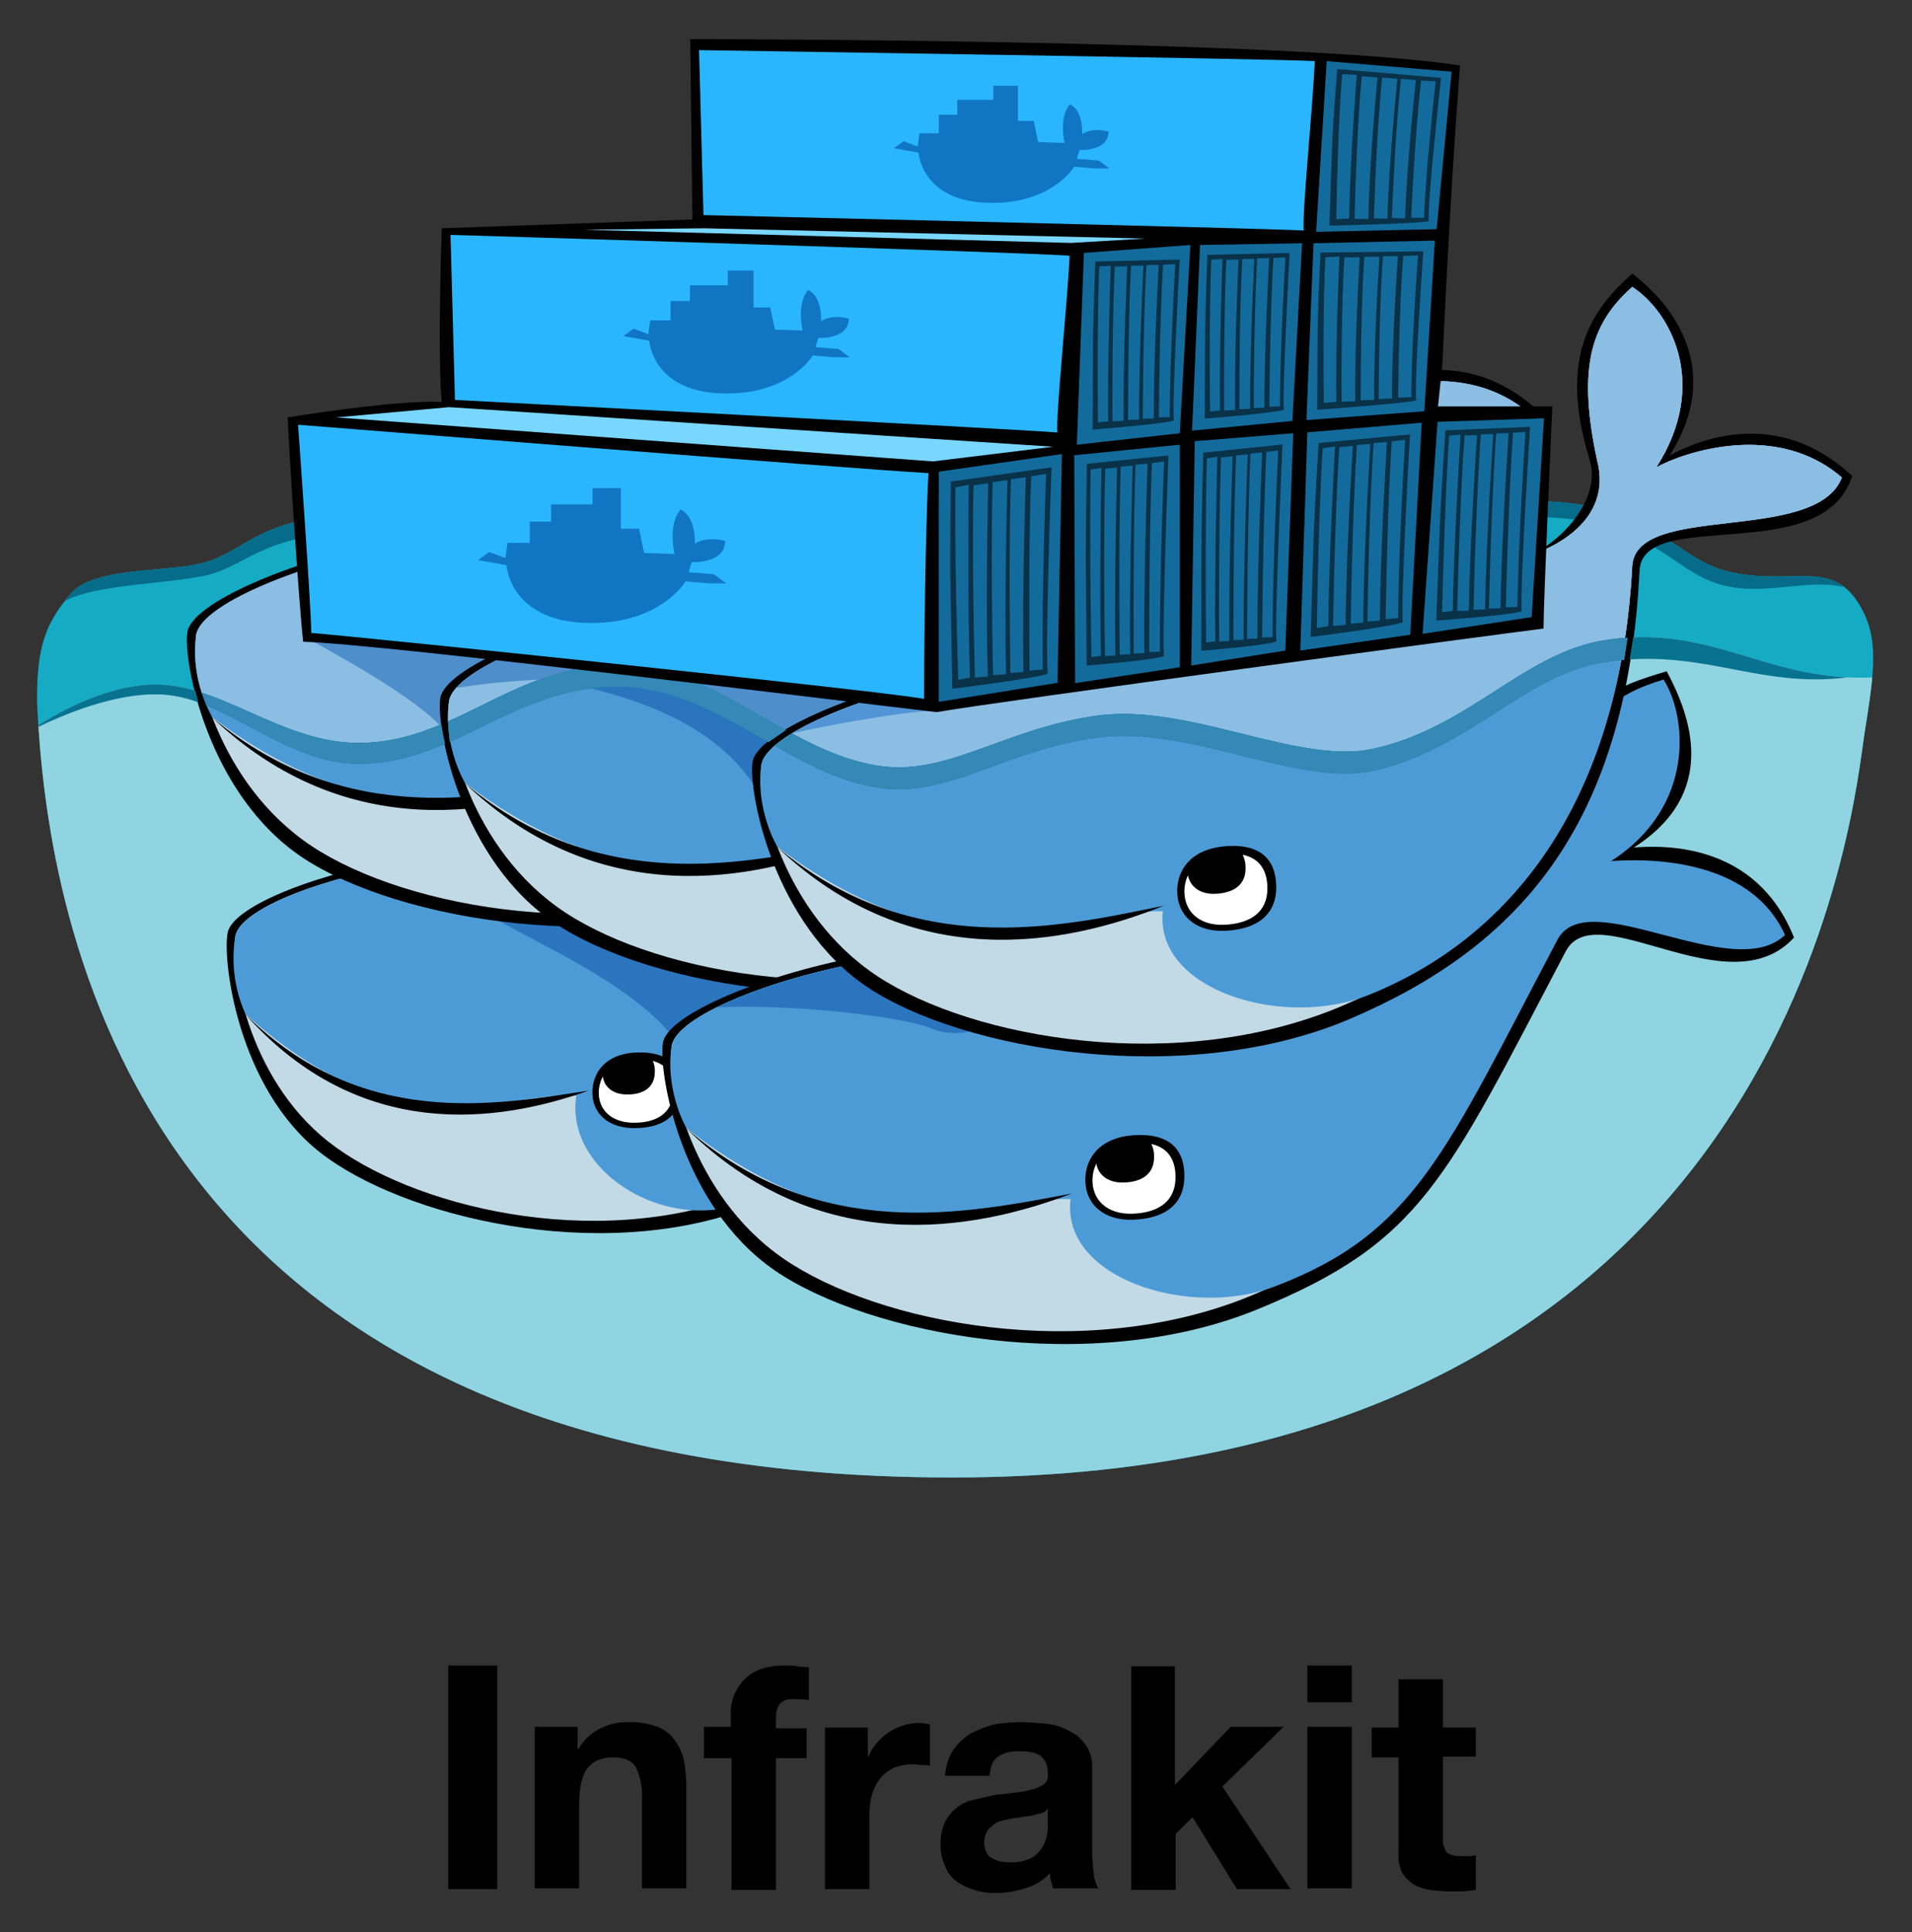 <svg id="Layer_1" data-name="Layer 1" xmlns="http://www.w3.org/2000/svg" viewBox="2.48 -0.62 495.04 500.24"><rect x="2.48" y="-0.62" width="495.04" height="500.24" fill="#333333" stroke="none"/><defs><style>.cls-1{fill:#15abc4;}.cls-2{fill:#90d4e1;}.cls-3{fill:#066c89;}.cls-4{fill:#c1dae6;}.cls-5{fill:#4d9bd6;}.cls-6{fill:#2b75be;}.cls-7{fill:#fff;}.cls-8{fill:#8cbee3;}.cls-9{fill:#4e8ecb;}.cls-10{fill:#5195d6;}.cls-11{fill:#087390;}.cls-12{fill:#3489b6;}.cls-13{fill:#2ab6ff;}.cls-14{fill:#79d7ff;}.cls-15{fill:#136b9c;}.cls-16{opacity:0.541;}.cls-17{fill:#1076c3;}</style></defs><title>infrakit</title><path d="M131.219,430.574v57.891H118.531V430.574Z"/><path d="M152.036,446.435v5.75h.198a13.594,13.594,0,0,1,5.75-5.354,15.548,15.548,0,0,1,7.137-1.586,19.999,19.999,0,0,1,7.534,1.189,9.262,9.262,0,0,1,4.56,3.569,13.068,13.068,0,0,1,2.379,5.354,39.989,39.989,0,0,1,.595,7.137v25.773h-11.498V464.674a16.085,16.085,0,0,0-1.586-7.732c-.991-1.784-2.974-2.577-5.75-2.577-3.172,0-5.354.991-6.741,2.776s-2.181,4.957-2.181,9.12V488.267H140.933V446.435Z"/><path d="M184.749,454.167v-7.732h6.939v-3.171a12.247,12.247,0,0,1,3.569-9.12c2.379-2.379,5.75-3.569,10.507-3.569a18.106,18.106,0,0,1,3.172.199,15.991,15.991,0,0,0,2.974.199v8.525a29.216,29.216,0,0,0-4.164-.199,4.082,4.082,0,0,0-3.37,1.19,6.125,6.125,0,0,0-.991,3.767v2.577h7.93v7.732h-7.93V488.666h-11.498V454.566H184.749v-.399Z"/><path d="M227.177,446.435v7.732h.199a10.776,10.776,0,0,1,2.181-3.569,13.881,13.881,0,0,1,3.172-2.776,13.091,13.091,0,0,1,3.767-1.784,15.055,15.055,0,0,1,4.164-.595,13.623,13.623,0,0,1,2.577.397v10.706a6.1,6.1,0,0,0-1.982-.199c-.793,0-1.586-.199-2.181-.199a13.592,13.592,0,0,0-5.354.991,10.252,10.252,0,0,0-3.569,2.974A13.508,13.508,0,0,0,228.169,464.278a22.125,22.125,0,0,0-.595,5.354v18.835H216.074V446.633h11.102v-.199Z"/><path d="M249.184,452.581a15.949,15.949,0,0,1,4.56-4.361,28.308,28.308,0,0,1,6.147-2.379,40.894,40.894,0,0,1,6.939-.595c2.181,0,4.164.198,6.344.396a14.886,14.886,0,0,1,5.949,1.784,10.874,10.874,0,0,1,4.361,3.569,9.839,9.839,0,0,1,1.784,6.146V478.95a42.381,42.381,0,0,0,.396,5.354,9.376,9.376,0,0,0,1.191,3.965H275.155c-.199-.595-.396-1.387-.595-1.981a6.77,6.77,0,0,1-.198-1.982,13.931,13.931,0,0,1-6.543,3.965,24.907,24.907,0,0,1-7.534,1.19,17.126,17.126,0,0,1-5.55-.793,16.193,16.193,0,0,1-4.561-2.181,8.441,8.441,0,0,1-2.974-3.965,12.061,12.061,0,0,1-1.19-5.551,13.232,13.232,0,0,1,1.19-5.947,10.83,10.83,0,0,1,7.731-5.75c1.784-.396,3.371-.793,5.156-1.19,1.784-.198,3.37-.396,5.155-.595a24.621,24.621,0,0,0,4.36-.793,9.478,9.478,0,0,0,3.172-1.387,2.761,2.761,0,0,0,.991-2.776,6.621,6.621,0,0,0-.595-2.974,4.668,4.668,0,0,0-1.586-1.784,6.68,6.68,0,0,0-2.379-.793,14.083,14.083,0,0,0-2.974-.199,8.98,8.98,0,0,0-5.354,1.389c-1.387.991-1.982,2.577-2.18,4.956H247.201A14.079,14.079,0,0,1,249.184,452.581Zm22.799,16.257q-1.189.298-2.38.595c-.791.199-1.784.199-2.576.397-.992.199-1.784.199-2.777.397-.791.198-1.784.396-2.576.595a4.728,4.728,0,0,0-2.181,1.19,4.678,4.678,0,0,0-1.586,1.784,5.477,5.477,0,0,0-.595,2.577,4.966,4.966,0,0,0,.595,2.577,3.102,3.102,0,0,0,1.586,1.586,7.059,7.059,0,0,0,2.181.793,11.265,11.265,0,0,0,2.576.199,10.707,10.707,0,0,0,5.354-1.19,7.452,7.452,0,0,0,2.777-2.776,10.364,10.364,0,0,0,1.189-3.171,13.132,13.132,0,0,0,.199-2.577V467.453A2.53,2.53,0,0,1,271.983,468.838Z"/><path d="M306.678,430.574v30.928l14.473-15.067h13.68l-15.862,15.465,17.646,26.567H322.737l-11.498-18.637-4.361,4.361v14.473H295.378v-57.891h11.301V430.574Z"/><path d="M340.977,440.09v-9.516h11.498v9.516Zm11.498,6.345V488.267H340.977V446.435Z"/><path d="M384.594,446.435v7.732h-8.526v20.817a6.397,6.397,0,0,0,.991,3.966c.595.595,1.982.991,3.966.991h1.784c.595,0,1.189-.199,1.784-.199v8.921c-.991.199-1.982.199-3.172.396h-3.569a41.795,41.795,0,0,1-5.155-.396A12.853,12.853,0,0,1,368.533,487.275a10.595,10.595,0,0,1-2.974-2.974,9.995,9.995,0,0,1-.991-5.155v-24.783h-6.939V446.631h6.939V434.143h11.498v12.491h8.526v-.199Z"/><g id="Shape_21" data-name="Shape 21"><path class="cls-1" d="M483.05,154.632c-7.289-10.553-18.41-3.227-34.05-7.554-13.713-3.794-18.524-17.462-48.587-17.993-19.37-.343-296.086,2.657-313.547,4.175-17.463,1.519-22.017,9.111-31.507,11.768-9.49,2.659-28.546.911-34.619,8.123-6.074,7.213-8.883,13.058-8.656,28.319,2.277,46.691,18.22,200.428,236.87,200.428,218.648,0,233.604-175.906,236.262-192.608C487.871,172.587,489.308,163.69,483.05,154.632Z"/></g><g id="Shape_22" data-name="Shape 22"><path class="cls-2" d="M417.875,165.146c-20.898,3.301-34.925,22.587-59.883,28.091-19.151,4.223-47.45-11.672-70.986-8.636-23.534,3.035-38.676,15.326-55.895,13.191-24.484-3.038-42.495-26.223-68.708-26.288-27.052-.067-42.325,20.285-67.189,20.214-18.622-.053-33.594-13.476-49.538-14.993-15.943-1.519-33.215,10.439-33.215,10.439v.819C16.081,240.946,39.59,381.897,248.953,381.897c218.648,0,233.604-175.906,236.262-192.608.894-5.624,1.647-10.36,2.02-14.519C459.715,175.932,445.923,160.717,417.875,165.146Z"/></g><g id="Shape_21_copy" data-name="Shape 21 copy"><path class="cls-3" d="M449,147.078c-13.713-3.794-18.524-17.462-48.587-17.993-19.37-.343-296.086,2.657-313.547,4.175-17.463,1.519-22.017,9.111-31.507,11.768-9.49,2.659-28.546.911-34.619,8.123-.513.606-.998,1.206-1.463,1.8,8.479-4.344,25.115-4.248,36.082-6.506,9.653-1.988,14.045-9.111,31.507-10.629,17.461-1.518,294.177-4.945,313.547-4.602,30.063.531,34.022,13.771,47.734,17.565,11.078,3.066,22.034-1.714,31.894.606C472.82,145.778,462.625,150.847,449,147.078Z"/></g><g id="Shape_17" data-name="Shape 17"><path d="M278.059,178.74c13.702-20.038,2.856-36.883-6.251-44.99-9.643,8.051-18.422,19.033-12.329,44.946,2.475,10.942-10.023,21.34-16.238,22.764-6.215,1.422-110.69,16.688-133.711,19.973-23.022,3.283-46.695,12.284-48.104,19.395s2.596,40.093,23.845,56.848c21.251,16.756,72.397,29.205,111.392,14.295,38.996-14.911,66.503-42.254,72.898-105.502,1.591-15.731,42.508,2.033,50.53-20.148C303.698,168.058,284.371,175.524,278.059,178.74Z"/></g><g id="Shape_17_copy" data-name="Shape 17 copy"><path class="cls-4" d="M274.845,181.424c13.702-20.038,4.972-38.194-3.21-44.447-9.643,8.051-13.947,18.225-10.455,41.822,2.92,15.286-11.723,21.236-17.937,22.66-6.215,1.422-110.427,18.142-133.449,21.428-23.021,3.284-44.956,11.671-46.365,18.781-1.409,7.112,2.79,36.506,24.041,53.264C108.719,311.688,156.147,323.552,195.143,308.641s66.638-44.764,72.779-103.351c1.647-15.724,42.761-2.629,49.774-18.755C303.164,171.623,281.156,178.207,274.845,181.424Z"/></g><g id="Shape_17_copy_2" data-name="Shape 17 copy 2"><path class="cls-5" d="M274.845,181.424c13.702-20.038,4.972-38.194-3.21-44.447-9.643,8.051-13.947,18.225-10.455,41.822,2.92,15.286-11.723,21.236-17.937,22.66-6.215,1.422-110.427,18.142-133.449,21.428-23.021,3.284-44.956,11.671-46.365,18.781a35.009,35.009,0,0,0,2.647,20.308c40.906,36.673,67.638,19.66,85.609,21.096-2.99,19.328,22.466,35.06,42.538,27.963,33.023-11.674,67.559-47.159,73.699-105.745,1.647-15.724,42.761-2.629,49.774-18.755C303.164,171.623,281.156,178.207,274.845,181.424Z"/></g><g id="Shape_20" data-name="Shape 20"><path class="cls-6" d="M159.842,231.292s-39.857-1.423-30.748,4.84c9.111,6.264,38.15,17.651,49.253,33.879s29.039-3.131,29.039-3.131l4.555-18.79Z"/></g><g id="Shape_18" data-name="Shape 18"><path d="M66.136,262.122c29.501,33.086,65.375,27.915,88.738,19.616C129.91,285.625,96.039,291.563,66.136,262.122Z"/></g><g id="Shape_19" data-name="Shape 19"><path d="M168.768,271.855c-9.921-.266-13.192,5.818-12.902,10.95.29,5.131,4.33,8.576,10.61,8.645,6.279.067,12.254-2.219,12.406-9.956C179.033,273.759,173.583,271.985,168.768,271.855Z"/></g><g id="Shape_19_copy" data-name="Shape 19 copy"><path class="cls-7" d="M171.503,274.052a6.364,6.364,0,0,1,.523,2.846c-.088,4.539-3.594,5.88-7.278,5.84-3.502-.038-5.813-1.868-6.179-4.636a8.703,8.703,0,0,0-1.041,4.695c.243,4.301,3.629,7.188,8.891,7.246,5.262.056,10.27-1.861,10.396-8.343C176.911,276.904,174.432,274.845,171.503,274.052Z"/></g><g id="Shape_17-2" data-name="Shape 17"><path d="M288.43,83.724c14.046-22.016.949-39.099-9.68-47.07-10.249,9.111-19.359,21.257-11.007,48.208,3.416,11.389-9.87,23.156-16.701,25.054-6.834,1.898-122.232,24.675-147.665,29.609-25.434,4.934-51.246,15.942-52.384,23.536-1.14,7.591,5.314,42.135,29.988,58.456,24.675,16.323,82.373,26.192,124.888,7.971,42.514-18.221,71.487-48.825,74.781-115.966.82-16.7,47.449-.57,55.041-24.484C316.33,70.817,295.263,79.928,288.43,83.724Z"/></g><g id="Shape_17_copy-2" data-name="Shape 17 copy"><path class="cls-4" d="M285.013,86.76c14.046-22.017,3.228-40.618-6.263-46.691-10.249,9.111-14.424,20.119-9.112,44.793,4.178,15.943-11.766,23.156-18.598,25.054-6.834,1.898-121.852,26.192-147.286,31.128-25.433,4.936-49.348,15.185-50.485,22.775-1.14,7.591,5.312,38.339,29.987,54.663s78.198,25.812,120.713,7.591c42.516-18.22,71.487-51.483,74.78-113.689.885-16.697,47.452-5.504,54.284-22.966C315.952,74.613,291.846,82.964,285.013,86.76Z"/></g><g id="Shape_17_copy_2-2" data-name="Shape 17 copy 2"><path class="cls-5" d="M285.013,86.76c14.046-22.017,3.228-40.618-6.263-46.691-10.249,9.111-14.424,20.119-9.112,44.793,4.178,15.943-11.766,23.156-18.598,25.054-6.834,1.898-121.852,26.192-147.286,31.128-25.433,4.936-49.348,15.185-50.485,22.775-1.14,7.591,1.139,15.943,4.175,21.257,47.763,36.084,79.667,16.246,99.764,16.612-2.161,20.581,31.296,30.495,53.215,21.728,36.062-14.427,65.034-48.827,68.327-111.033.885-16.697,47.452-5.504,54.284-22.966C315.952,74.613,291.846,82.964,285.013,86.76Z"/></g><g id="Shape_17_copy_4" data-name="Shape 17 copy 4"><path class="cls-8" d="M285.013,86.76c14.046-22.017,3.228-40.618-6.263-46.691-10.249,9.111-14.424,20.119-9.112,44.793,4.178,15.943-11.766,23.156-18.598,25.054-6.834,1.898-121.852,26.192-147.286,31.128-25.433,4.936-49.348,15.185-50.485,22.775a33.804,33.804,0,0,0,1.44,14.896c12.744,4.158,25.429,12.963,40.506,13.005,24.864.071,40.137-20.28,67.189-20.214,26.213.065,44.223,23.249,68.708,26.288,6.234.772,12.197-.348,18.386-2.235,16.235-18.975,27.293-46.149,29.254-83.174.885-16.697,47.452-5.504,54.284-22.966C315.952,74.613,291.846,82.964,285.013,86.76Z"/></g><g id="Shape_23" data-name="Shape 23"><path class="cls-9" d="M82.119,164.672c10.818,5.978,30.748,17.082,36.156,24.769,5.41,7.687,13.95-8.256,13.95-8.256l3.131-19.075C135.358,162.111,71.3,158.694,82.119,164.672Z"/></g><g id="Shape_18-2" data-name="Shape 18"><path d="M57.521,185.227c34.847,33.025,74.477,25.281,99.986,15.032C129.948,205.954,92.597,214.382,57.521,185.227Z"/></g><g id="Shape_19-2" data-name="Shape 19"><path d="M174.687,184.805c-11.062.335-14.317,7.321-13.666,13.015s5.368,9.273,12.365,8.948c6.995-.327,13.503-3.255,13.177-11.878C186.238,186.269,180.056,184.642,174.687,184.805Z"/></g><g id="Shape_19_copy-2" data-name="Shape 19 copy"><path class="cls-7" d="M177.872,187.077a7.083,7.083,0,0,1,.764,3.134c.191,5.059-3.627,6.776-7.731,6.968-3.902.182-6.59-1.71-7.175-4.768a9.704,9.704,0,0,0-.86,5.293c.546,4.773,4.498,7.771,10.362,7.499,5.863-.274,11.316-2.727,11.043-9.952C184.074,189.904,181.184,187.772,177.872,187.077Z"/></g><g id="Shape_17-3" data-name="Shape 17"><path d="M353.91,100.805c14.046-22.016.95-39.099-9.68-47.07C333.98,62.846,324.871,74.992,333.222,101.944c3.417,11.388-9.87,23.156-16.701,25.054-6.834,1.898-122.232,24.675-147.666,29.608-25.433,4.936-51.246,15.943-52.384,23.537-1.139,7.591,5.315,42.135,29.988,58.456,24.673,16.324,82.373,26.192,124.886,7.971,42.516-18.22,71.488-48.825,74.783-115.966.819-16.699,47.449-.569,55.04-24.483C381.811,87.899,360.744,97.009,353.91,100.805Z"/></g><g id="Shape_17_copy-3" data-name="Shape 17 copy"><path class="cls-4" d="M350.494,103.843c14.046-22.017,3.227-40.618-6.264-46.691-10.249,9.111-14.424,20.119-9.111,44.793,4.177,15.943-11.767,23.156-18.598,25.054-6.834,1.898-121.852,26.192-147.286,31.127-25.433,4.936-49.347,15.185-50.486,22.775-1.139,7.591,5.315,38.338,29.988,54.662s78.198,25.812,120.713,7.592c42.514-18.221,71.487-51.483,74.778-113.689.885-16.697,47.452-5.504,54.285-22.966C381.433,91.694,357.326,100.046,350.494,103.843Z"/></g><g id="Shape_17_copy_2-3" data-name="Shape 17 copy 2"><path class="cls-5" d="M350.494,103.843c14.046-22.017,3.227-40.618-6.264-46.691-10.249,9.111-14.424,20.119-9.111,44.793,4.177,15.943-11.767,23.156-18.598,25.054-6.834,1.898-121.852,26.192-147.286,31.127-25.433,4.936-49.347,15.185-50.486,22.775-1.139,7.591,1.14,15.943,4.176,21.257,47.763,36.084,79.666,16.246,99.762,16.612-2.159,20.581,31.297,30.495,53.215,21.728,36.063-14.427,65.035-48.828,68.327-111.033.885-16.697,47.452-5.504,54.285-22.966C381.433,91.694,357.326,100.046,350.494,103.843Z"/></g><g id="Shape_17_copy_5" data-name="Shape 17 copy 5"><path class="cls-8" d="M350.494,103.843c14.046-22.017,3.227-40.618-6.264-46.691-10.249,9.111-14.424,20.119-9.111,44.793,4.177,15.943-11.767,23.156-18.598,25.054-6.834,1.898-121.852,26.192-147.286,31.127-25.433,4.936-49.347,15.185-50.486,22.775a28.569,28.569,0,0,0-.271,5.243c13.588-5.999,26.24-14.681,43.925-14.638,26.213.065,44.223,23.249,68.708,26.288,17.219,2.135,32.36-10.156,55.895-13.191,13.456-1.737,28.468,2.713,42.438,6.056,8.173-16.379,13.487-36.615,14.786-61.192.885-16.697,47.452-5.504,54.285-22.966C381.433,91.694,357.326,100.046,350.494,103.843Z"/></g><g id="Shape_17_copy_6" data-name="Shape 17 copy 6"><path class="cls-9" d="M175.842,162.111,157.191,160.882c-16.971,4.477-31.543,10.902-36.586,16.601a197.48,197.48,0,0,1,21.409-2.137,57.529,57.529,0,0,1,20.39-3.84c18.444.045,32.83,11.534,48.265,19.4L236.197,176.232Z"/></g><g id="Shape_24" data-name="Shape 24"><path class="cls-6" d="M210.689,193.541s-26.648-15.487-34.62-16.626c-7.971-1.14-17.221-1.99-22.32.228,11.631,2.952,34.164,8.882,45.096,27.331C212.055,202.196,210.689,193.541,210.689,193.541Z"/></g><g id="Shape_18-3" data-name="Shape 18"><path d="M123.002,202.309c34.848,33.025,74.477,25.282,99.987,15.033C195.429,223.036,158.076,231.464,123.002,202.309Z"/></g><g id="Shape_19-3" data-name="Shape 19"><path d="M240.167,201.887c-11.061.335-14.316,7.321-13.665,13.015s5.368,9.273,12.365,8.948c6.995-.327,13.503-3.255,13.177-11.878C251.719,203.352,245.535,201.723,240.167,201.887Z"/></g><g id="Shape_19_copy-3" data-name="Shape 19 copy"><path class="cls-7" d="M243.353,204.158a7.089,7.089,0,0,1,.763,3.135c.192,5.058-3.626,6.776-7.73,6.967-3.902.182-6.59-1.71-7.175-4.768a9.707,9.707,0,0,0-.86,5.294c.546,4.773,4.499,7.771,10.362,7.499,5.862-.274,11.317-2.727,11.042-9.953C249.553,206.985,246.664,204.855,243.353,204.158Z"/></g><g id="Shape_17-4" data-name="Shape 17"><path d="M425.504,218.793c22.016-14.044,14.78-33.915,8.503-45.625-13.135,3.94-26.803,7.984-30.59,35.945-1.704,11.766-18.712,16.836-25.708,15.677-6.997-1.159-125.271,17.429-150.787,21.918s-51.517,15.044-52.789,22.614c-1.271,7.571,4.577,42.223,28.961,58.976,24.384,16.75,81.902,27.628,124.73,10.154,42.827-17.476,48.761-33.29,80.052-92.785,7.783-14.798,42.13,14.931,59.095-3.553C457.098,217.429,433.299,218.232,425.504,218.793Z"/></g><g id="Shape_17_copy-4" data-name="Shape 17 copy"><path class="cls-4" d="M407.827,225.787c22.517-13.227,28.738-36.136,23.045-45.859-13.27,3.457-20.853,4.531-27.335,28.925-3.528,16.098-21.007,15.277-27.955,13.862-6.949-1.416-122.789,21.027-148.306,25.517-25.515,4.489-49.606,14.318-50.877,21.889-1.271,7.57,4.643,38.426,29.028,55.179,24.386,16.752,77.734,27.177,120.56,9.7,42.827-17.473,44.227-45.858,75.435-99.772,8.375-14.469,42.489,18.941,56.511,6.496C449.445,220.771,415.638,225.512,407.827,225.787Z"/></g><g id="Shape_17_copy_2-4" data-name="Shape 17 copy 2"><path class="cls-5" d="M419.593,222.32c21.981-14.101,19.673-37.516,13.602-47.009-13.125,3.975-22.385,10.226-27.903,34.855-2.893,16.225-20.392,16.088-27.39,14.946-6.999-1.141-125.111,18.628-150.627,23.118-25.515,4.489-49.606,14.318-50.877,21.889-1.271,7.57.86,15.961,3.804,21.327,47.126,36.912,79.37,17.635,99.458,18.355-2.519,20.539,30.758,31.038,52.828,22.654,36.308-13.79,44.173-34.69,73.24-89.785,7.801-14.787,45.386,11.762,58.91-1.225C455.335,220.846,427.387,221.737,419.593,222.32Z"/></g><g id="Shape_17_copy_3" data-name="Shape 17 copy 3"><path class="cls-6" d="M240.018,246.033c-5.33.909-9.7,1.662-12.743,2.198-15.052,2.648-29.604,7.156-39.273,11.961,17.775-.948,47.659,2.084,55.825,5.548,9.395,3.987,22.775-4.27,22.775-4.27Z"/></g><g id="Shape_18-4" data-name="Shape 18"><path d="M180.274,291.602c34.265,33.63,74.025,26.579,99.708,16.778C252.328,313.592,214.834,321.363,180.274,291.602Z"/></g><g id="Shape_19-4" data-name="Shape 19"><path d="M297.428,293.228c-11.065.143-14.441,7.069-13.89,12.774s5.206,9.365,12.205,9.162,13.557-3.018,13.384-11.644C308.953,294.893,302.799,293.158,297.428,293.228Z"/></g><g id="Shape_19_copy-4" data-name="Shape 19 copy"><path class="cls-7" d="M300.574,295.555a7.113,7.113,0,0,1,.709,3.146c.103,5.061-3.745,6.712-7.852,6.831-3.903.113-6.558-1.825-7.091-4.891a9.718,9.718,0,0,0-.952,5.278c.464,4.78,4.363,7.849,10.23,7.679s11.361-2.529,11.214-9.759C306.726,298.489,303.874,296.309,300.574,295.555Z"/></g><g id="Shape_17-5" data-name="Shape 17"><path d="M434.765,117.317c14.046-22.016.95-39.099-9.68-47.07-10.249,9.111-19.36,21.258-11.009,48.208,3.416,11.389-9.869,23.156-16.701,25.053-6.832,1.9-122.231,24.676-147.665,29.609-25.433,4.936-51.245,15.943-52.384,23.537-1.139,7.591,5.315,42.135,29.988,58.455,24.673,16.324,82.373,26.193,124.887,7.972,42.516-18.22,71.488-48.825,74.783-115.966.818-16.7,47.449-.57,55.039-24.484C462.666,104.411,441.596,113.522,434.765,117.317Z"/></g><g id="Shape_17_copy-5" data-name="Shape 17 copy"><path class="cls-4" d="M431.349,120.354c14.046-22.017,3.226-40.616-6.264-46.691-10.249,9.111-14.424,20.119-9.111,44.793,4.176,15.943-11.767,23.156-18.599,25.053-6.832,1.9-121.85,26.192-147.284,31.128-25.433,4.936-49.348,15.185-50.486,22.775-1.139,7.592,5.315,38.339,29.989,54.662,24.672,16.324,78.198,25.813,120.712,7.592,42.516-18.221,71.487-51.483,74.78-113.689.885-16.697,47.451-5.505,54.285-22.966C462.288,108.207,438.181,116.559,431.349,120.354Z"/></g><g id="Shape_17_copy_2-5" data-name="Shape 17 copy 2"><path class="cls-5" d="M431.349,120.354c14.046-22.017,3.226-40.616-6.264-46.691-10.249,9.111-14.424,20.119-9.111,44.793,4.176,15.943-11.767,23.156-18.599,25.053-6.832,1.9-121.85,26.192-147.284,31.128-25.433,4.936-49.348,15.185-50.486,22.775-1.139,7.592,1.14,15.943,4.176,21.257,47.762,36.084,79.667,16.246,99.762,16.612-2.159,20.581,31.297,30.495,53.215,21.728,36.063-14.427,65.034-48.827,68.327-111.033.885-16.697,47.451-5.505,54.285-22.966C462.288,108.207,438.181,116.559,431.349,120.354Z"/></g><g id="Shape_17_copy_7" data-name="Shape 17 copy 7"><path class="cls-8" d="M431.349,120.354c14.046-22.017,3.226-40.616-6.264-46.691-10.249,9.111-14.424,20.119-9.111,44.793,4.176,15.943-11.767,23.156-18.599,25.053-6.832,1.9-121.85,26.192-147.284,31.128-16.979,3.293-33.269,8.956-42.57,14.616,7.495,4.059,15.159,7.494,23.591,8.54,17.219,2.135,32.36-10.156,55.895-13.191,23.536-3.036,51.836,12.86,70.986,8.636,24.958-5.504,38.986-24.79,59.883-28.091,1.845-.291,3.629-.492,5.36-.626q1.321-8.829,1.849-18.542c.885-16.697,47.451-5.505,54.285-22.966C462.288,108.207,438.181,116.559,431.349,120.354Z"/></g><g id="Shape_17_copy_8" data-name="Shape 17 copy 8"><path class="cls-10" d="M237.372,177.575c-12.084,3.236-22.894,7.448-29.831,11.664,8.634-1.953,28.097-5.531,36.475-5.873A16.022,16.022,0,0,0,237.372,177.575Z"/></g><g id="Shape_18-5" data-name="Shape 18"><path d="M203.855,218.822c34.847,33.025,74.478,25.282,99.987,15.032C276.284,239.549,238.931,247.975,203.855,218.822Z"/></g><g id="Shape_19-5" data-name="Shape 19"><path d="M321.021,218.399c-11.062.335-14.316,7.321-13.667,13.014.652,5.694,5.368,9.274,12.364,8.948s13.504-3.255,13.178-11.878C332.574,219.863,326.391,218.236,321.021,218.399Z"/></g><g id="Shape_19_copy-5" data-name="Shape 19 copy"><path class="cls-7" d="M324.207,220.671a7.103,7.103,0,0,1,.764,3.134c.19,5.059-3.629,6.776-7.732,6.968-3.9.182-6.589-1.71-7.174-4.768a9.714,9.714,0,0,0-.86,5.293c.547,4.773,4.498,7.771,10.361,7.499,5.863-.273,11.316-2.726,11.043-9.952C330.408,223.498,327.518,221.366,324.207,220.671Z"/></g><g id="Shape_22_copy" data-name="Shape 22 copy"><path class="cls-11" d="M45.678,176.726c-15.943-1.519-33.215,10.439-33.215,10.439v.387c6.322-3.08,21.059-9.421,33.215-8.263a33.347,33.347,0,0,1,8.143,1.928l-.767-3.017A39.898,39.898,0,0,0,45.678,176.726Zm49.538,14.993c-15.012-.043-27.655-8.775-40.345-12.953l1.215,3.328c12.285,5.075,24.597,14.994,39.13,15.036,8.291.024,15.514-2.193,22.465-5.154-.303-1.435-.749-3.619-.978-5.067C110.052,189.699,103.118,191.741,95.215,191.718Zm262.776,1.519c-19.151,4.223-47.45-11.672-70.986-8.636-23.534,3.035-38.676,15.326-55.895,13.191-8.401-1.043-16.041-4.456-23.512-8.496l-4.554,3.16c8.939,5.081,17.951,9.775,28.066,11.03,17.219,2.135,32.36-10.156,55.895-13.192,23.536-3.035,51.836,12.859,70.986,8.637,24.958-5.504,38.986-24.791,59.883-28.092,1.759-.277,3.465-.48,5.126-.621l.858-5.744c-1.927.127-3.917.346-5.984.671C396.977,168.447,382.95,187.733,357.992,193.237ZM162.404,171.506c-17.695-.043-30.35,8.648-43.945,14.647.082,1.118.279,3.67.469,5.283,13.419-5.905,25.986-14.277,43.477-14.235,14.72.035,26.852,7.363,38.998,14.32l4.551-3.123C192.244,180.81,178.96,171.546,162.404,171.506ZM425.33,164.395l-.892,5.714c21.229-1.379,35.217,7.334,56.41,4.633C459.772,173.714,446.535,163.488,425.33,164.395Z"/></g><g id="Shape_22_copy_2" data-name="Shape 22 copy 2"><path class="cls-12" d="M95.215,191.718c-15.012-.043-27.655-8.775-40.345-12.953l1.215,3.328c12.285,5.075,24.597,14.994,39.13,15.036,8.291.024,15.514-2.193,22.465-5.154-.303-1.435-.749-3.619-.978-5.067C110.052,189.699,103.118,191.741,95.215,191.718ZM417.875,165.146c-20.898,3.301-34.925,22.587-59.883,28.091-19.151,4.223-47.45-11.672-70.986-8.636-23.534,3.035-38.676,15.326-55.895,13.191-8.401-1.043-16.041-4.456-23.512-8.496l-4.554,3.16c8.939,5.081,17.951,9.775,28.066,11.03,17.219,2.135,32.36-10.156,55.895-13.192,23.536-3.035,51.836,12.859,70.986,8.637,24.958-5.504,38.986-24.791,59.883-28.092,1.759-.277,3.465-.48,5.126-.621l.858-5.744C421.934,164.601,419.942,164.82,417.875,165.146Zm-255.471,6.36c-17.695-.043-30.35,8.648-43.945,14.647.082,1.118.279,3.67.469,5.283,13.419-5.905,25.986-14.277,43.477-14.235,14.72.035,26.852,7.363,38.998,14.32l4.551-3.123C192.244,180.81,178.96,171.546,162.404,171.506Z"/></g><g id="Shape_2" data-name="Shape 2"><path d="M374.788,104.601l1.14-10.819s1.708-39.858,4.554-77.438c-43.275-6.832-199.289-6.832-199.289-6.832l.568,46.691-64.911,2.278s-1.14,32.455,0,44.982c-8.541-.57-29.607,2.277-39.856,3.985,0,3.417,2.847,48.399,3.985,58.078,20.498.57,144.057,15.943,163.987,18.221,16.512-2.847,143.488-19.93,157.154-21.637,0-7.402,2.276-57.508,2.276-57.508h-29.609Z"/></g><g id="Shape_3" data-name="Shape 3"><path class="cls-13" d="M342.903,15.206c-7.401-.57-159.43-2.847-159.43-2.847l1.14,42.705S329.808,58.481,340.058,59.05C339.486,55.633,342.333,27.733,342.903,15.206Z"/></g><g id="Shape_3_copy" data-name="Shape 3 copy"><path class="cls-13" d="M279.415,65.597c-7.429-.781-160.285-5.41-160.285-5.41l1.142,42.737s145.715,7.564,156.002,8.427C275.702,107.92,278.844,78.108,279.415,65.597Z"/></g><g id="Shape_4" data-name="Shape 4"><path class="cls-13" d="M79.651,109.346s3.416,47.45,3.416,53.903c14.046,1.139,149.563,15.184,158.673,17.082,0-25.054.759-53.523,1.139-58.459C222.759,120.735,79.651,109.346,79.651,109.346Z"/></g><g id="Shape_5" data-name="Shape 5"><polygon class="cls-14" points="118.75 104.791 89.521 107.448 244.017 118.836 275.145 115.04 118.75 104.791"/></g><g id="Shape_6" data-name="Shape 6"><polygon class="cls-14" points="184.8 58.48 153.674 58.859 279.699 62.276 299.059 61.138 184.8 58.48"/></g><g id="Shape_7" data-name="Shape 7"><polygon class="cls-15" points="245.535 121.493 245.535 181.089 276.284 176.156 277.422 116.938 245.535 121.493"/></g><g id="Shape_8" data-name="Shape 8"><polygon class="cls-15" points="280.61 117.241 280.839 176.232 307.941 172.131 307.941 114.51 280.61 117.241"/></g><g id="Shape_9" data-name="Shape 9"><polygon class="cls-15" points="311.814 113.597 310.902 171.677 335.273 167.804 337.323 111.548 311.814 113.597"/></g><g id="Shape_10" data-name="Shape 10"><polygon class="cls-15" points="340.966 111.32 339.144 167.804 367.615 163.705 370.575 108.815 340.966 111.32"/></g><g id="Shape_11" data-name="Shape 11"><polygon class="cls-15" points="374.676 108.586 370.802 163.476 399.045 159.149 402.234 107.676 374.676 108.586"/></g><g id="Shape_12" data-name="Shape 12"><polygon class="cls-15" points="342.561 62.352 340.739 108.132 371.26 105.854 373.99 61.669 342.561 62.352"/></g><g id="Shape_13" data-name="Shape 13"><polygon class="cls-15" points="313.181 62.807 311.13 110.865 337.096 108.359 339.599 62.352 313.181 62.807"/></g><g id="Shape_14" data-name="Shape 14"><polygon class="cls-15" points="283.116 64.857 281.295 114.51 307.941 111.548 310.675 62.807 283.116 64.857"/></g><g id="Shape_15" data-name="Shape 15"><polygon class="cls-15" points="345.978 15.206 343.244 59.39 374.448 58.708 378.319 17.939 345.978 15.206"/></g><g id="Shape_16" data-name="Shape 16" class="cls-16"><path d="M375.587,19.533l-26.877-2.278s-1.137,13.894-1.364,20.498c-.23,6.605-.685,20.043-.685,20.043s22.321-.456,25.737-1.14C371.942,52.558,375.587,19.533,375.587,19.533ZM348.465,56.137c.431-25.955,1.528-37.541,1.528-37.541l3.772.176s-1.829,22.958-1.957,37.215C350.185,56.019,349.447,56.118,348.465,56.137Zm4.719-.096c.645-25.662,1.9-36.934,1.9-36.934l4.035.353s-2.107,22.034-2.352,36.63C355.029,56.027,354.238,56.08,353.184,56.041Zm5.014-.102c.835-25.361,2.147-36.484,2.147-36.484l3.936.345s-2.229,21.764-2.585,36.188C359.999,55.926,359.227,55.978,358.198,55.939Zm4.647-.095c1.005-25.08,2.371-36.067,2.371-36.067l3.845.338s-2.34,21.512-2.793,35.779C364.608,55.832,363.852,55.883,362.845,55.845Zm4.998-.099c1.183-24.782,2.601-35.54,2.601-35.54l3.751.25s-2.454,21.243-3.014,35.339C369.564,55.73,368.827,55.782,367.843,55.745Z"/></g><g id="Shape_16_copy" data-name="Shape 16 copy" class="cls-16"><path d="M371.005,64.439l-26.634.338s-.702,13.991-.738,20.61c-.037,6.615-.105,20.068-.105,20.068s22.159-1.538,25.635-2.414C368.542,98.835,371.005,64.439,371.005,64.439Zm-22.525,38.956c-1.582.112-2.296.247-3.251.314-.316-26.012.407-37.711.407-37.711l3.641-.186C349.277,65.811,348.187,89.054,348.48,103.395Zm4.885-.144c-1.719.024-2.496.116-3.533.13-.142-25.888.737-37.358.737-37.358l3.95-.033C354.518,65.99,353.15,88.472,353.365,103.251Zm1.415-.224c.011-25.762.943-37.161.943-37.161l3.903-.032s-1.482,22.361-1.354,37.066C356.573,102.922,355.805,103.015,354.78,103.027Zm8.097-.457c-1.683.021-2.443.113-3.457.124.153-25.641,1.136-36.976,1.136-36.976l3.859-.032C364.414,65.688,362.83,87.936,362.877,102.571Zm1.594-.235c.304-25.513,1.341-36.693,1.341-36.693l3.812-.113s-1.696,22.123-1.738,36.682C366.223,102.233,365.471,102.323,364.471,102.335Z"/></g><g id="Shape_16_copy_4" data-name="Shape 16 copy 4" class="cls-16"><path d="M398.621,109.896l-21.905.895s-1.123,16.417-1.423,24.369c-.307,8.075-.94,24.898-.94,24.898s19.04-1.383,22.104-2.428C395.964,152.008,398.621,109.896,398.621,109.896Zm-22.764,47.991c.809-32.609,1.831-45.707,1.831-45.707l2.949-.279s-1.718,27.156-2.024,45.667C377.269,157.673,376.662,157.825,375.856,157.888Zm3.899-.304c.83-32.561,1.92-45.46,1.92-45.46l3.225-.106s-1.82,26.384-2.133,45.488C381.3,157.492,380.637,157.593,379.755,157.584Zm4.225-.329c.824-32.524,1.909-45.401,1.909-45.401l3.213-.106s-1.809,26.352-2.118,45.432C385.522,157.165,384.861,157.263,383.98,157.255Zm3.998-.309c.817-32.491,1.896-45.348,1.896-45.348l3.207-.105s-1.801,26.322-2.109,45.376C389.513,156.854,388.856,156.953,387.979,156.945Zm4.385-.343c.811-32.454,1.882-45.19,1.882-45.19l3.197-.202S395.651,137.5,395.348,156.527C393.895,156.514,393.237,156.612,392.364,156.603Z"/></g><g id="Shape_16_copy_5" data-name="Shape 16 copy 5" class="cls-16"><path d="M367.548,111.847l-23.658,2.233s-1.054,16.752-1.302,24.85c-.252,8.226-.773,25.361-.773,25.361s20.558-2.556,23.859-3.803C365.089,154.803,367.548,111.847,367.548,111.847Zm-24.129,50.144c.557-33.187,1.533-46.559,1.533-46.559l3.185-.46s-1.593,27.7-1.743,46.53C344.945,161.688,344.289,161.879,343.419,161.991Zm4.21-.542c.58-33.14,1.632-46.314,1.632-46.314l3.483-.301s-1.71,26.921-1.863,46.355C349.297,161.261,348.581,161.403,347.629,161.448Zm4.564-.59c.571-33.102,1.618-46.254,1.618-46.254l3.473-.3s-1.699,26.889-1.85,46.295C353.855,160.673,353.14,160.813,352.194,160.858Zm4.315-.556c.566-33.068,1.607-46.198,1.607-46.198l3.461-.3s-1.689,26.858-1.835,46.239C358.166,160.118,357.454,160.257,356.509,160.302Zm4.732-.611c.561-33.03,1.594-46.037,1.594-46.037l3.453-.399s-1.679,26.823-1.824,46.178C362.896,159.506,362.187,159.646,361.242,159.691Z"/></g><g id="Shape_16_copy_6" data-name="Shape 16 copy 6" class="cls-16"><path d="M334.522,114.452,314.022,116.578s-.478,17.784-.488,26.135c-.009,8.322-.025,25.155-.025,25.155s16.702-1.348,19.448-2.398C332.473,159.989,334.522,114.452,334.522,114.452ZM317.128,165.415c-1.166.102-1.689.254-2.387.315-.29-32.619.215-47.674.215-47.674l2.701-.45C317.657,117.608,316.889,147.468,317.128,165.415Zm3.635-.064c-1.287-.013-1.866.087-2.637.079-.142-32.725.497-47.626.497-47.626l2.984-.275S320.59,146.695,320.763,165.351Zm1.063-.249c-.006-32.85.697-47.805.697-47.805l3.003-.277s-1.145,29.281-1.051,48.002C323.183,165.01,322.601,165.108,321.826,165.103Zm3.53-.316c.123-32.965.891-47.973.891-47.973l3.021-.28s-1.266,29.391-1.247,48.173C326.721,164.695,326.135,164.795,325.356,164.786Zm3.906-.347c.271-33.099,1.107-48.053,1.107-48.053l3.041-.391s-1.403,29.513-1.465,48.364C330.636,164.347,330.048,164.447,329.262,164.439Z"/></g><g id="Shape_16_copy_7" data-name="Shape 16 copy 7" class="cls-16"><path d="M304.995,117.299l-21.116,2.165s-.33,18.108-.264,26.612c.066,8.472.204,25.616.204,25.616s17.208-1.372,20.027-2.442C303.298,163.667,304.995,117.299,304.995,117.299ZM287.529,169.192c-1.201.106-1.739.26-2.456.322-.597-33.214-.216-48.544-.216-48.544l2.783-.457C287.638,120.513,287.116,150.918,287.529,169.192Zm3.747-.063c-1.327-.014-1.922.088-2.717.079-.448-33.323.075-48.496.075-48.496l3.074-.28C291.708,120.433,290.926,150.13,291.275,169.129Zm3.826-.336c-1.333-.013-1.933.088-2.733.081-.307-33.449.283-48.678.283-48.678l3.092-.282C295.745,119.914,294.831,149.73,295.101,168.793Zm3.651-.321c-1.342-.011-1.946.089-2.746.081-.174-33.569.481-48.85.481-48.85l3.11-.284S298.558,149.348,298.752,168.472Zm1.277-.273c-.022-33.704.703-48.931.703-48.931l3.129-.399s-1.176,30.052-1.068,49.247C301.443,168.105,300.837,168.206,300.029,168.2Z"/></g><g id="Shape_16_copy_8" data-name="Shape 16 copy 8" class="cls-16"><path d="M274.721,120.372l-26.063,3.686s-.247,18.62-.086,27.347c.158,8.696.48,26.29.48,26.29s21.243-2.601,24.716-3.895C273.04,168.107,274.721,120.372,274.721,120.372Zm-24.141,55.004c-1.036-34.068-.701-49.837-.701-49.837l3.429-.662s-.37,31.26.303,49.998C252.129,175.065,251.465,175.26,250.58,175.376Zm7.658-.828c-1.64.079-2.373.223-3.355.271-.85-34.189-.339-49.807-.339-49.807l3.792-.5C258.338,124.511,257.637,155.062,258.238,174.548Zm4.724-.609c-1.647.08-2.387.225-3.373.271-.678-34.328-.087-50.007-.087-50.007l3.816-.505C263.318,123.698,262.46,154.381,262.963,173.939Zm4.506-.582c-1.657.079-2.4.226-3.393.274-.515-34.461.155-50.199.155-50.199l3.84-.507C268.072,122.924,267.059,153.73,267.469,173.357Zm4.988-.643c-1.665.08-2.414.226-3.412.275-.331-34.611.428-50.297.428-50.297l3.863-.626S272.152,153.009,272.457,172.714Z"/></g><g id="Shape_16_copy_2" data-name="Shape 16 copy 2" class="cls-16"><path d="M336.387,64.866l-21.302.491s-.555,14.589-.585,21.486c-.027,6.896-.083,20.917-.083,20.917s17.683-1.392,20.484-2.28C334.398,101.052,336.387,64.866,336.387,64.866ZM318.347,105.658c-1.257.103-1.825.238-2.582.299-.251-27.129.323-39.334.323-39.334l2.891-.211S318.113,90.685,318.347,105.658Zm3.887-.104c-1.371.008-1.989.098-2.815.102-.112-27.044.586-39.03.586-39.03l3.148-.051S322.063,90.095,322.234,105.555Zm1.128-.222c.007-26.958.751-38.893.751-38.893l3.122-.051s-1.185,23.434-1.084,38.844C324.793,105.239,324.18,105.328,323.362,105.333Zm6.48-.405c-1.35.007-1.958.096-2.772.099.122-26.877.909-38.764.909-38.764l3.099-.05S329.805,89.568,329.842,104.928Zm1.281-.233c.243-26.791,1.078-38.537,1.078-38.537l3.072-.137s-1.369,23.269-1.403,38.576C332.532,104.602,331.928,104.691,331.123,104.695Z"/></g><g id="Shape_16_copy_3" data-name="Shape 16 copy 3" class="cls-16"><path d="M307.916,66.575l-21.854.504s-.57,14.975-.598,22.056c-.027,7.079-.086,21.472-.086,21.472s18.142-1.43,21.015-2.341C305.878,103.722,307.916,66.575,307.916,66.575Zm-18.508,41.875c-1.289.105-1.871.242-2.646.306-.259-27.849.33-40.378.33-40.378l2.967-.216C290.058,68.162,289.168,93.077,289.408,108.449Zm3.988-.107c-1.405.008-2.038.1-2.885.105-.116-27.762.598-40.066.598-40.066l3.229-.054S293.221,92.473,293.396,108.342Zm1.159-.227c.009-27.674.773-39.926.773-39.926l3.203-.053s-1.216,24.058-1.112,39.875C296.024,108.019,295.394,108.111,294.555,108.115Zm6.647-.415c-1.384.007-2.01.098-2.841.103.123-27.592.932-39.794.932-39.794l3.177-.051C302.47,67.956,301.166,91.932,301.203,107.7Zm1.313-.239c.25-27.503,1.108-39.56,1.108-39.56l3.152-.142s-1.403,23.887-1.44,39.6C303.964,107.366,303.344,107.457,302.516,107.462Z"/></g><g id="Shape_1" data-name="Shape 1"><path class="cls-17" d="M286.988,40.943l-5.693-.455.683-2.278s7.515.456,7.515-4.783c-4.783-1.14-6.832.683-6.832.683s.456-5.922-3.188-7.744c-2.961,3.417-1.367,10.022-1.367,10.022l-6.831-.228-1.14-5.467h-4.1V21.583H259.66v3.644h-9.339v3.872h-4.784v4.783h-5.01l-.454,3.416-3.645-1.366-2.505,1.821,6.378,1.139s.683,12.3,17.536,12.983c16.854.683,22.775-9.339,22.775-9.339l5.24.456h3.87Z"/></g><g id="Shape_1_copy" data-name="Shape 1 copy"><path class="cls-17" d="M219.612,89.741l-5.979-.478.717-2.392s7.893.478,7.893-5.022c-5.022-1.196-7.175.717-7.175.717s.477-6.218-3.348-8.132c-3.111,3.587-1.435,10.523-1.435,10.523l-7.175-.24-1.196-5.74H197.609V69.41h-6.697v3.827h-9.806v4.067h-5.022v5.022h-5.262l-.478,3.587-3.827-1.435-2.631,1.914,6.697,1.196s.718,12.916,18.417,13.633c17.699.717,23.917-9.806,23.917-9.806l5.501.478h4.065Z"/></g><g id="Shape_1_copy_2" data-name="Shape 1 copy 2"><path class="cls-17" d="M187.346,148.054l-6.553-.525.786-2.62s8.65.524,8.65-5.505c-5.504-1.311-7.864.786-7.864.786s.524-6.815-3.669-8.912c-3.409,3.932-1.574,11.534-1.574,11.534l-7.864-.262-1.311-6.291h-4.719V125.773h-7.339v4.194H145.142v4.456h-5.504v5.504h-5.767l-.524,3.931-4.193-1.572-2.882,2.098,7.338,1.31s.786,14.156,20.184,14.943c19.397.786,26.213-10.747,26.213-10.747l6.028.524h4.456Z"/></g></svg>